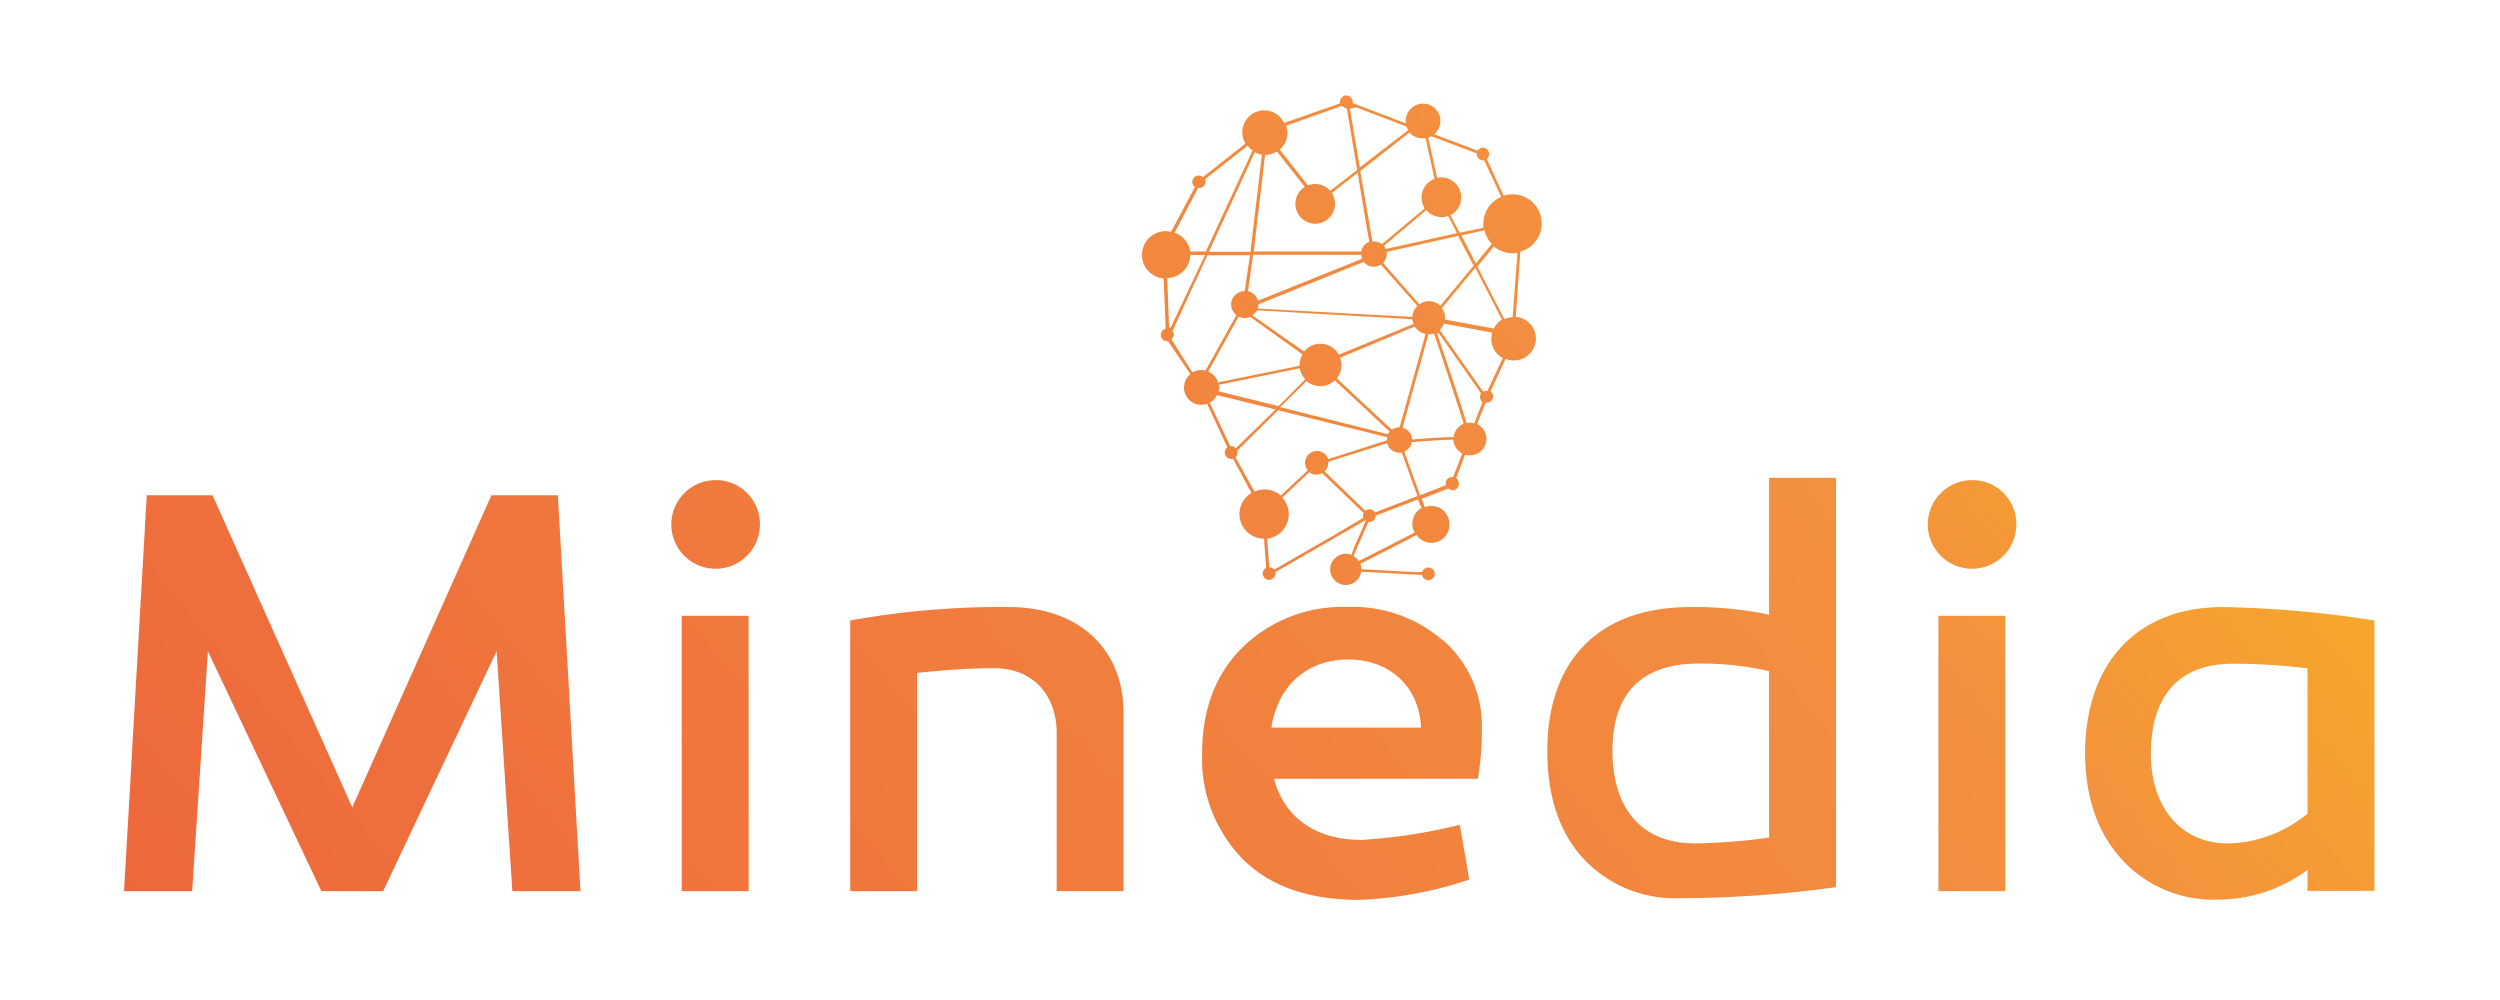<svg id="Layer_1" data-name="Layer 1" xmlns="http://www.w3.org/2000/svg" xmlns:xlink="http://www.w3.org/1999/xlink" viewBox="0 0 279.34 111.73"><defs><style>.cls-1{fill:url(#linear-gradient);}.cls-2{fill:url(#linear-gradient-2);}</style><linearGradient id="linear-gradient" x1="23.14" y1="173.02" x2="265.77" y2="-23.95" gradientUnits="userSpaceOnUse"><stop offset="0.02" stop-color="#e93e3a"/><stop offset="0.13" stop-color="#ed683c"/><stop offset="0.68" stop-color="#f3903f"/><stop offset="1" stop-color="#fdc70c"/></linearGradient><linearGradient id="linear-gradient-2" x1="7.83" y1="154.15" x2="250.46" y2="-42.81" xlink:href="#linear-gradient"/></defs><path class="cls-1" d="M54.91,55.34,39.36,90.21,23.75,55.34H16.4L13.86,99.57h7.61l1.76-26.8,12.68,26.8h6.9l12.68-26.8,1.76,26.8h7.61L62.33,55.34Zm25-1.69a4.95,4.95,0,1,0,5,5A4.9,4.9,0,0,0,79.88,53.65Zm32.85,14.18A94.29,94.29,0,0,0,95,69.33V99.57h7.48V75.18c3.19-.32,6-.52,8.59-.52,4.23,0,7,2.86,7,7.29V99.57h7.47V79.8C125.6,72.51,120.53,67.83,112.73,67.83ZM76.17,99.57h7.48V68.81H76.17ZM220.3,53.65a4.95,4.95,0,1,0,5,5A4.9,4.9,0,0,0,220.3,53.65Zm28.1,14.18c-9.69,0-15.35,6.31-15.42,16.2,0,5,1.37,9,4.1,12a13.88,13.88,0,0,0,10.8,4.49,16.86,16.86,0,0,0,9.95-3.32v2.34h7.48V69.33A122.68,122.68,0,0,0,248.4,67.83Zm9.43,23.09a14.45,14.45,0,0,1-8.91,3.32c-5.2,0-8.59-4-8.59-10,0-6.18,2.87-10.08,9.18-10.08a69.85,69.85,0,0,1,8.32.52ZM197.67,68.68a40.75,40.75,0,0,0-8.78-.85c-10.47,0-16,6.18-16,16.07q0,7.71,4.09,12.1a14,14,0,0,0,10.74,4.36,127.8,127.8,0,0,0,17.43-1.24V53.39h-7.48Zm0,24.91a67.74,67.74,0,0,1-8.26.65c-6,0-9.24-3.9-9.24-10.34s3.25-9.76,9.69-9.76a34.37,34.37,0,0,1,7.81.85Zm-36.42-22a15.34,15.34,0,0,0-10.73-3.77,16,16,0,0,0-11.65,4.48c-3.06,3-4.55,7-4.55,11.91A16,16,0,0,0,138.87,96c3.06,3.06,7.42,4.55,13,4.55a43.82,43.82,0,0,0,12.3-2.27l-1.05-6.12a61.16,61.16,0,0,1-11,1.69c-5.21,0-8.66-2.6-9.76-6.83h22.77a32.69,32.69,0,0,0,.45-5.66A12.69,12.69,0,0,0,161.25,71.54ZM142.06,81.3c.71-4.69,4-7.61,8.59-7.61s7.93,3,8.13,7.61Zm74.53,18.27h7.48V68.81h-7.48Z"/><path class="cls-2" d="M169.36,35.44l.52-7.33a3.26,3.26,0,0,0-.86-6.4,3.1,3.1,0,0,0-1,.16l-1.89-4.11a.71.71,0,0,0-.44-1.26.74.74,0,0,0-.6.33L160.26,15A1.94,1.94,0,0,0,159,11.58a1.93,1.93,0,0,0-1.93,1.93,1.23,1.23,0,0,0,0,.27l-5.92-2.26a.59.59,0,0,0,0-.14.71.71,0,0,0-1.42,0,.47.47,0,0,0,0,.17l-6.25,2.19a2.45,2.45,0,1,0-4.32,2.3l-4.76,3.76a.72.72,0,0,0-.47-.18.71.71,0,0,0-.42,1.28l-2.65,5a3.18,3.18,0,0,0-.62-.07,2.65,2.65,0,0,0-.22,5.29l.23,5.61a.71.71,0,0,0,.13,1.4h.14L133,41.8a2,2,0,0,0-.7,1.5,1.92,1.92,0,0,0,1.93,1.93,2,2,0,0,0,.65-.11L137.15,50a.71.71,0,0,0-.3.58.72.72,0,0,0,.92.67l2.06,3.83a2.75,2.75,0,0,0,1.41,5.11h0l.23,3.26a.72.72,0,0,0-.38.63.71.71,0,0,0,1.42,0,.78.78,0,0,0,0-.16l6.29-3.62.57-.33,3.07-1.77.12-.07a.18.18,0,0,0,.07,0l-.06.14-1.09,2.49-.21.47L151,62a1.63,1.63,0,0,0-.62-.12,1.74,1.74,0,1,0,1.71,2l6.81.36a.71.71,0,1,0,.7-.83.72.72,0,0,0-.68.51l-.91,0-5.9-.32A1.66,1.66,0,0,0,152,63l6.29-3.22a2,2,0,0,0,3.65-1.25,2,2,0,0,0-2-2,2,2,0,0,0-.73.14l-.33-.9,0-.08.09,0,2.88-1.11a.68.68,0,0,0,.5.21A.71.71,0,0,0,163,54a.7.7,0,0,0-.29-.57l1-2.64a1.83,1.83,0,0,0,1.33-3.4L166,45h.12a.7.7,0,0,0,.71-.7.72.72,0,0,0-.28-.57l1.67-3.62a2.55,2.55,0,0,0,.88.16,2.44,2.44,0,0,0,.28-4.87Zm-.35,0a2.34,2.34,0,0,0-.92.21l-3-5.84,0-.05,0,0,1.84-2.22a3.24,3.24,0,0,0,2.09.76,3.29,3.29,0,0,0,.54-.05Zm-6.58,13.4c-1.11,0-2.66.11-4.63.27a1.44,1.44,0,0,0-1.09-1.31l2.9-10.44h0a1.88,1.88,0,0,0,.62-.11c1.28,3.81,2.62,7.86,3.32,10.1A1.81,1.81,0,0,0,162.43,48.82ZM153,56.91a.68.68,0,0,0-.44.16L148,52.67a1.29,1.29,0,0,0,.41-1v-.08L155,49.52a1.43,1.43,0,0,0,1.38,1.07l.26,0,1.73,4.79,0,.08-.08,0-4.65,1.8A.72.72,0,0,0,153,56.91ZM135,41.52l3.41-6.15a1.46,1.46,0,0,0,.68.17,1.55,1.55,0,0,0,.61-.13l5.84,4.19a2.39,2.39,0,0,0-.33,1.21v.06l-9.12,1.86A1.9,1.9,0,0,0,135,41.52Zm6.39-24.22a2.46,2.46,0,0,0,1.29-.37l3.11,3.95A2.23,2.23,0,0,0,146.92,25a2.24,2.24,0,0,0,2.25-2.24,2.21,2.21,0,0,0-.35-1.19l2.78-2.18.12-.1,0,.16,1,6L153,27a1.47,1.47,0,0,0-.9,1.1h-12V28l1.26-10.74ZM159,15.45l.29,0,1,4.53a2.23,2.23,0,0,0-1.45,2.09,2.26,2.26,0,0,0,.35,1.21l-4.77,4a1.42,1.42,0,0,0-.88-.3h-.19L152,19.16v-.05l0,0,5.48-4.3A1.94,1.94,0,0,0,159,15.45Zm7.69,11.8L165,29.32l-.09.11-.07-.13-1.51-2.92-.05-.1.12,0,2.46-.55A3.28,3.28,0,0,0,166.69,27.25Zm-2.05,2.39,0,.06,0,0-3.7,4.46A1.83,1.83,0,0,0,158.6,34l-4.06-4.62a1.44,1.44,0,0,0,.41-1,1.94,1.94,0,0,0,0-.24l7.94-1.77h.06l0,.06Zm-8.27,18.1a1.4,1.4,0,0,0-.85.28l-6.15-5.74a2.37,2.37,0,0,0,.52-1.47,2.32,2.32,0,0,0-.16-.84l8.35-3.49a1.87,1.87,0,0,0,1.21.83l-2.9,10.43ZM153.52,29.8a1.42,1.42,0,0,0,.77-.23l4.08,4.61a1.81,1.81,0,0,0-.56,1.23l-17.27-.93a1.49,1.49,0,0,0,.07-.47V34l11.76-4.73A1.43,1.43,0,0,0,153.52,29.8Zm-13.06,4.87,17.35,1a1.91,1.91,0,0,0,.14.52l-8.35,3.44a2.36,2.36,0,0,0-2.06-1.22,2.31,2.31,0,0,0-1.82.88l-5.79-4.06A1.56,1.56,0,0,0,140.46,34.67Zm22.21-8.59-7.83,1.74a1.63,1.63,0,0,0-.21-.34l4.73-4a2.28,2.28,0,0,0,1.7.78,2.36,2.36,0,0,0,.75-.13l.92,1.78.05.1ZM141,17.28l-1.27,10.78v.08h-4.66l.06-.13,5.08-11A2.5,2.5,0,0,0,141,17.28Zm-1,11.26v-.07H152.1a1.34,1.34,0,0,0,.1.44L140.56,33.6a1.57,1.57,0,0,0-1.11-1.08ZM136.15,43l9.08-1.85a2.33,2.33,0,0,0,.62,1.23l-3,3,0,0,0,0-6.67-1.65a2.18,2.18,0,0,0,.07-.52A2.28,2.28,0,0,0,136.15,43Zm7,2.38L146,42.58a2.32,2.32,0,0,0,1.52.57,2.34,2.34,0,0,0,1.62-.65l6.14,5.73a1.37,1.37,0,0,0-.2.29l-11.92-3-.16,0Zm18-11,3.6-4.34.09-.1.07.12,2.91,5.65a2.44,2.44,0,0,0-.91,1l-5.45-1a1.43,1.43,0,0,0,0-.29A1.83,1.83,0,0,0,161.13,34.45ZM165,17.14s0,.05,0,.07a.71.71,0,0,0,.71.71l.13,0,1.9,4.08a3.26,3.26,0,0,0-2,3,3.4,3.4,0,0,0,0,.45l-2.61.54-.07,0,0-.06-1-1.88a2.24,2.24,0,0,0-1-4.23,2,2,0,0,0-.48.06l-1-4.51a2.07,2.07,0,0,0,.34-.15ZM151.55,12h0l5.6,2.14a2.09,2.09,0,0,0,.19.4l-5.3,4.09-.12.09,0-.15-1.07-6.36v-.09l.09,0,.6-.11Zm-1.6-.17a.71.71,0,0,0,.53.25h0l.31,1.83.84,5V19l0,0-3,2.32a2.25,2.25,0,0,0-1.68-.76,2.42,2.42,0,0,0-.81.15l-3.14-4a2.44,2.44,0,0,0,.85-1.85,2.48,2.48,0,0,0-.14-.82ZM133.88,21H134a.71.71,0,0,0,.71-.71.81.81,0,0,0-.05-.27l4.75-3.75a2.35,2.35,0,0,0,.55.54l-5.2,11.24,0,.05H133A2.65,2.65,0,0,0,131.24,26Zm-3.07,15.6-.18,0-.21-5.53A2.65,2.65,0,0,0,133,28.49l1.51,0h.14l-.06.13Zm.08,1.3a.72.72,0,0,0,.27-.56A.75.75,0,0,0,131,37l2.84-6.15.49-1.06.56-1.22,0-.05h4.76v.1l-.57,3.91h0A1.52,1.52,0,0,0,137.56,34a1.55,1.55,0,0,0,.59,1.21l-3.45,6.2a1.78,1.78,0,0,0-.47-.06,1.94,1.94,0,0,0-1,.26ZM135.17,45a1.87,1.87,0,0,0,.81-.86l6.41,1.58.16,0-.12.12-4.35,4.25a.68.68,0,0,0-.52-.24h-.1Zm2.88,6.1a.68.68,0,0,0,.21-.5.69.69,0,0,0,0-.25l4.54-4.5,0,0h.05l12.15,3a1.32,1.32,0,0,0,0,.34v0l-6.59,2.11a1.33,1.33,0,0,0-2.59.4,1.36,1.36,0,0,0,.3.84l-3,2.83a2.78,2.78,0,0,0-1.82-.68,2.86,2.86,0,0,0-1.13.24Zm10.79,8.83-.57.32-5.9,3.4a.71.71,0,0,0-.55-.26h0l-.23-3.2A2.75,2.75,0,0,0,144,57.45a2.7,2.7,0,0,0-.72-1.84l3-2.84a1.28,1.28,0,0,0,.79.27,1.29,1.29,0,0,0,.65-.18l4.65,4.46a.73.73,0,0,0-.07.3.75.75,0,0,0,0,.26Zm10-3.17a2,2,0,0,0-.77,2.74l-6.25,3.2a1.79,1.79,0,0,0-.58-.58l.31-.72.2-.46,1.15-2.62H153a.7.7,0,0,0,.71-.7v0l4.68-1.81.08,0,0,.09Zm3.52-3.45h-.12a.7.7,0,0,0-.7.71.64.64,0,0,0,0,.2l-2.82,1.1-.09,0,0-.09-1.72-4.76a1.47,1.47,0,0,0,.84-1.07c1.77-.14,3.46-.24,4.64-.28a1.85,1.85,0,0,0,1,1.54Zm2.36-6a2.08,2.08,0,0,0-.5-.07l-.36,0c-.53-1.75-1.55-4.87-3.27-9.95l.16-.08,4.74,6.74a.68.68,0,0,0-.12.4.7.7,0,0,0,.29.57Zm1.48-3.63h-.13a.67.67,0,0,0-.34.09l-4.85-6.89a1.87,1.87,0,0,0,.45-.72l5.4,1A2.42,2.42,0,0,0,167.91,40Z"/></svg>